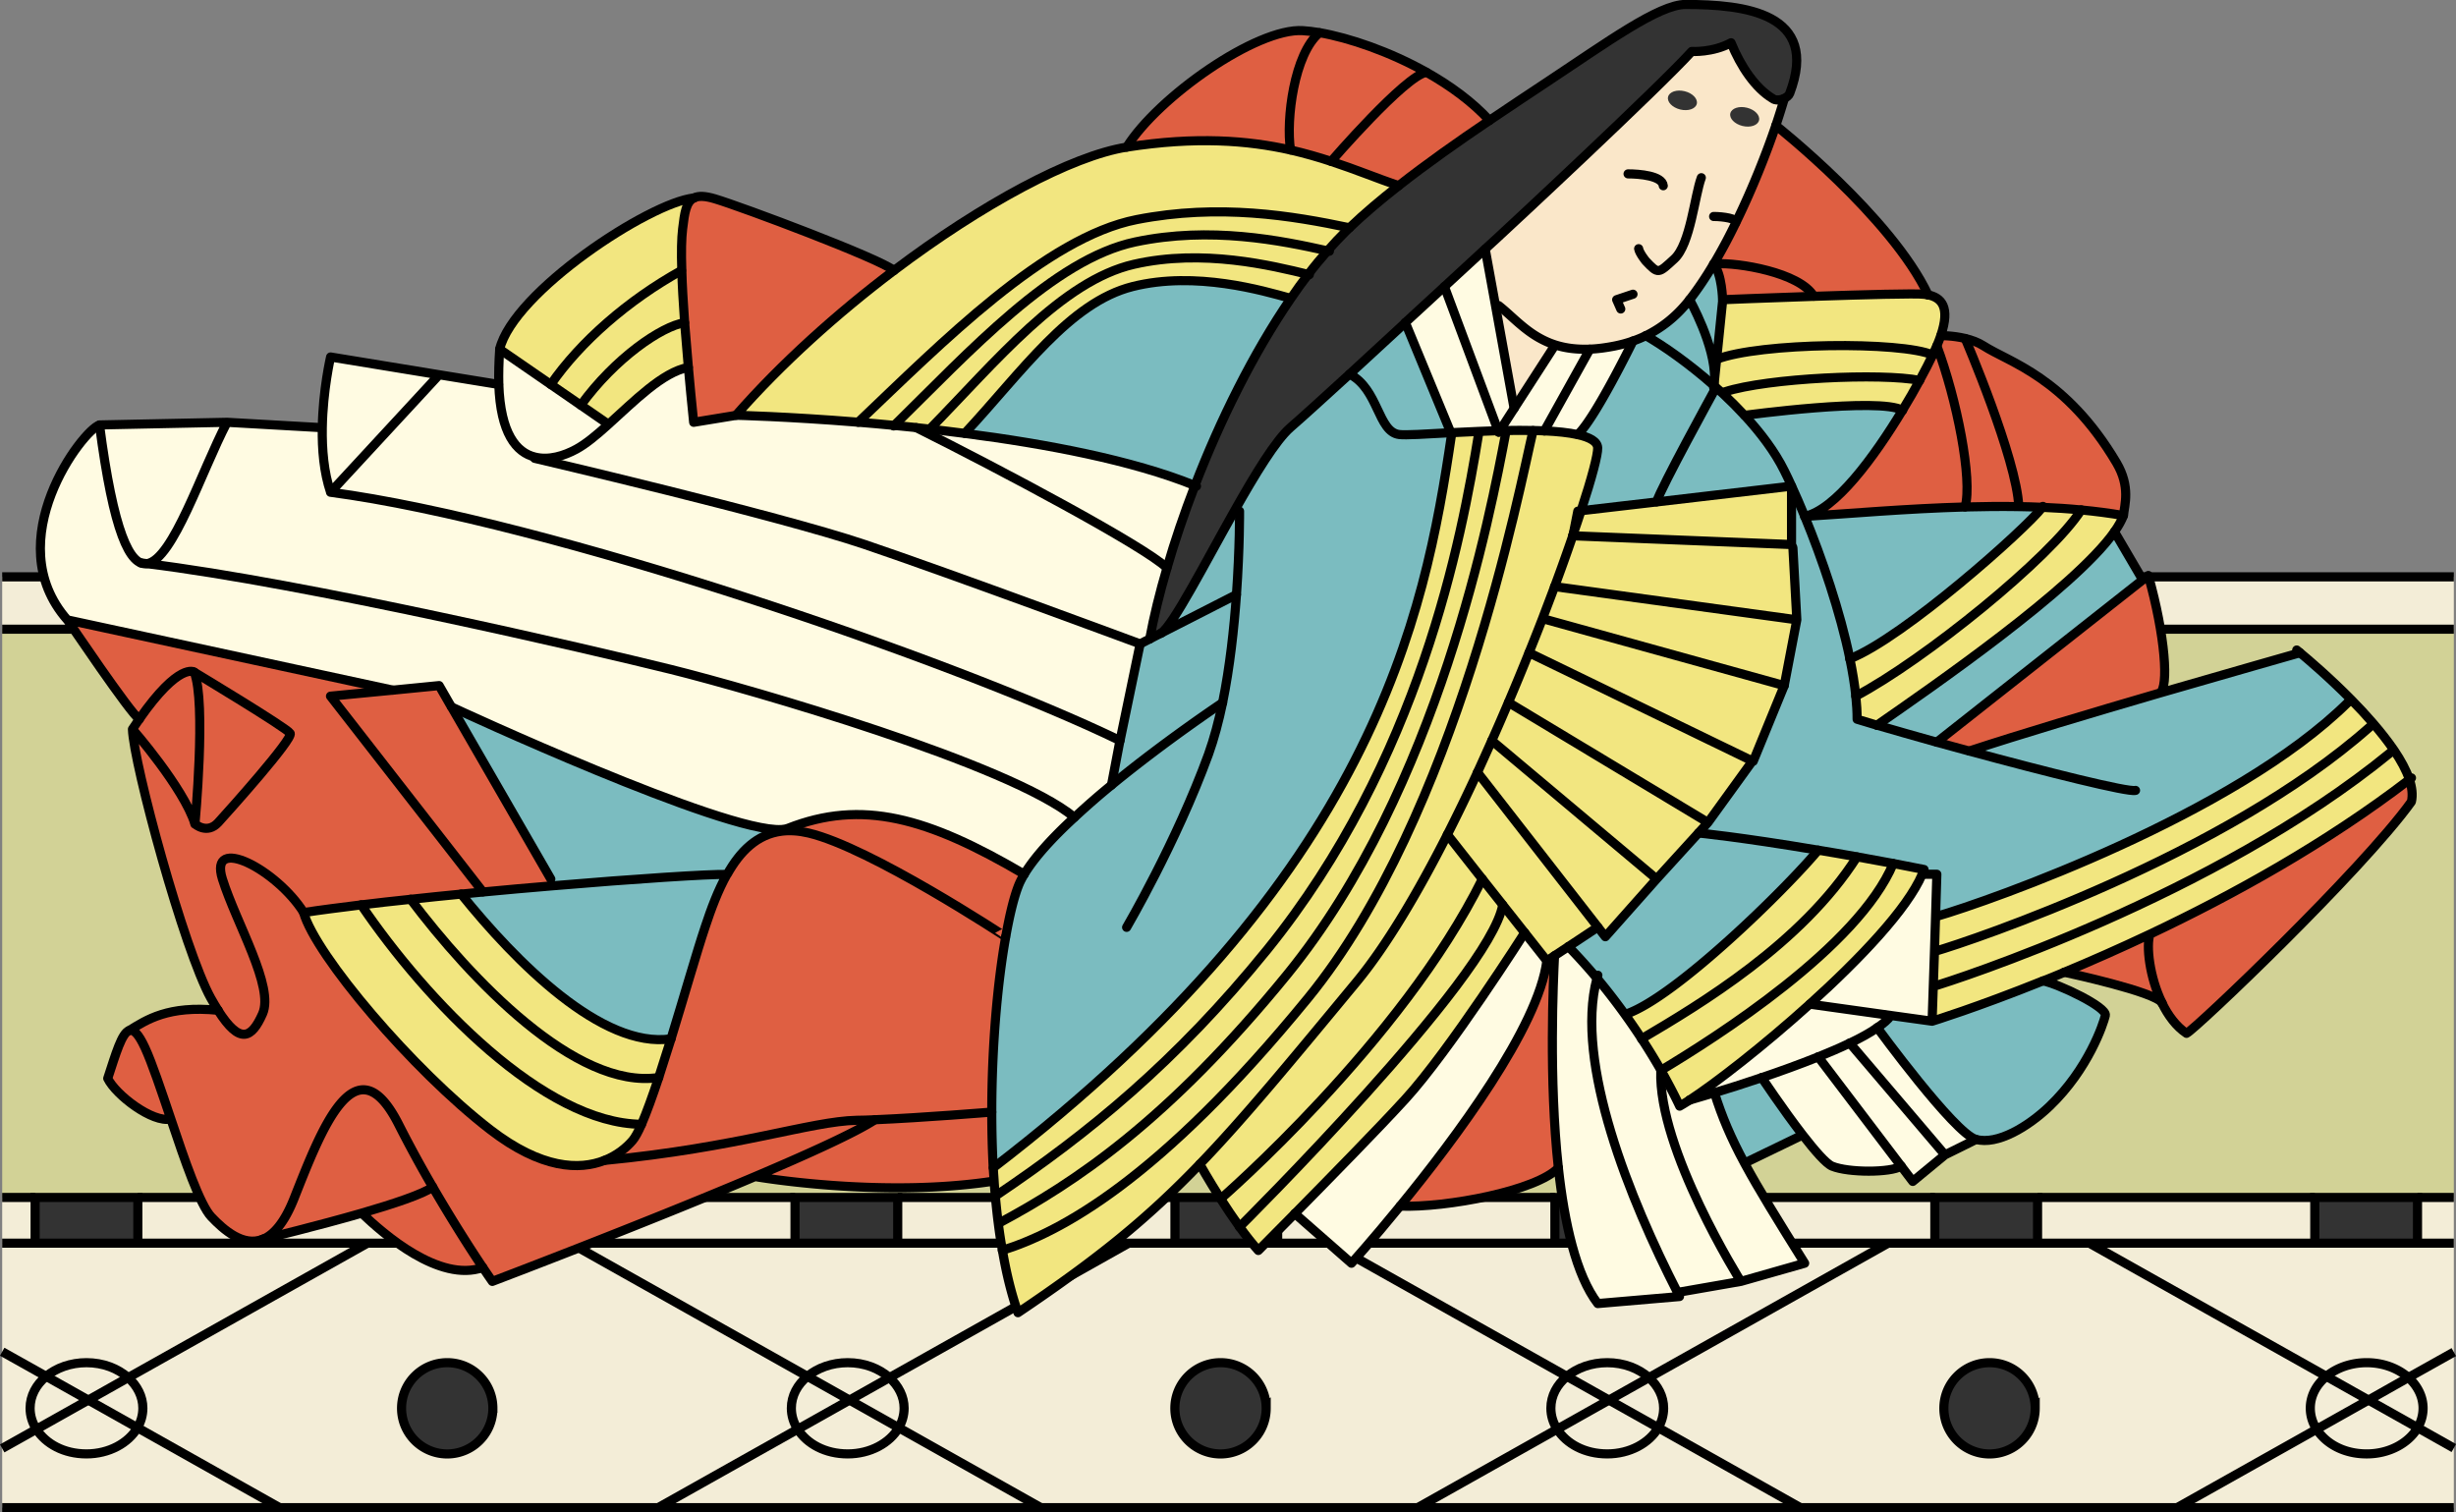 <svg xmlns="http://www.w3.org/2000/svg" viewBox="0 0 269.23 165.76"><rect x="0" y="0" width="269.23" height="165.76" fill="#808080" stroke="none"/><defs><style>.cls-1{stroke-miterlimit:10}.cls-1,.cls-2{fill:none;stroke:#000}.cls-3{fill:#f2e680}.cls-10,.cls-3,.cls-4,.cls-5,.cls-6,.cls-7,.cls-8{stroke-width:0}.cls-4{fill:#df5f42}.cls-5{fill:#f3edd7}.cls-2{stroke-linecap:round;stroke-linejoin:round}.cls-6{fill:#333}.cls-7{fill:#7bbcc0}.cls-8{fill:#fffbe2}.cls-10{fill:#fae7c9}</style></defs><g id="_畳" data-name="畳"><path d="M.24 131.26h3.61v5.01H.24zm268.75 27.47v6.54h-30.32l15.29-8.59c1.03 1.61 3.1 2.71 5.49 2.71s4.6-1.18 5.59-2.87l3.95 2.22Zm0-10.52v10.51l-3.95-2.22a4.2 4.2 0 0 0 .59-2.14c0-1.3-.61-2.47-1.61-3.36l4.97-2.79Z" class="cls-5"/><path d="M268.99 136.27v11.94l-4.97 2.79c-1.13-1-2.76-1.63-4.57-1.63s-3.29.58-4.42 1.5l-25.98-14.6H269Zm0-73.04v5.74H.24v-5.74h268.75zm-3.98 68.03h3.98v5.01h-3.98zm.61 23.11c0 .76-.21 1.49-.59 2.14l-5.4-3.03 4.38-2.46c.99.89 1.61 2.07 1.61 3.36Z" class="cls-5"/><path d="m259.64 153.47 5.4 3.03c-.99 1.69-3.12 2.87-5.59 2.87s-4.46-1.1-5.49-2.71l5.69-3.2Z" class="cls-5"/><path d="M253.75 131.26h11.26v5.01h-11.26z" class="cls-6"/><path d="m264.01 151-4.38 2.46-4.62-2.59c1.12-.93 2.69-1.5 4.42-1.5 1.82 0 3.44.63 4.57 1.63Zm-4.37 2.47-5.69 3.2c-.44-.68-.69-1.47-.69-2.3 0-1.37.67-2.59 1.76-3.49l4.62 2.59Z" class="cls-5"/><path d="m229.04 136.27 25.98 14.6c-1.09.9-1.76 2.13-1.76 3.49 0 .83.25 1.62.69 2.3l-15.29 8.59h-41.3l-15.58-8.76a4.2 4.2 0 0 0 .59-2.14c0-1.3-.61-2.47-1.61-3.35l26.22-14.74h22.06Zm-5.94 18.1c0-2.76-2.24-5-5-5s-5.01 2.24-5.01 5 2.24 5.01 5.01 5.01 5-2.24 5-5.01Z" class="cls-5"/><path d="M253.75 136.27h-30.39v-5.01h30.39v5.01z" class="cls-5"/><path d="M212.1 131.26h11.26v5.01H212.1zm6 18.11c2.76 0 5 2.24 5 5s-2.24 5.01-5 5.01-5.01-2.24-5.01-5.01 2.24-5 5.01-5Z" class="cls-6"/><path d="m206.98 136.27-26.22 14.74c-1.13-1.01-2.76-1.64-4.57-1.64s-3.29.58-4.42 1.5l-25.98-14.6h61.2Zm-25.27 0v-5.01h30.39v5.01h-30.39zm15.65 28.99h-41.95l15.29-8.59c1.03 1.61 3.1 2.71 5.49 2.71s4.6-1.18 5.59-2.87l15.58 8.76Zm-14.99-10.89c0 .76-.21 1.49-.59 2.14l-5.4-3.03 4.38-2.46c.99.88 1.61 2.06 1.61 3.35Z" class="cls-5"/><path d="m176.38 153.47 5.4 3.03c-.99 1.69-3.12 2.87-5.59 2.87s-4.46-1.1-5.49-2.71l5.69-3.2Z" class="cls-5"/><path d="M170.45 131.26h11.26v5.01h-11.26z" class="cls-6"/><path d="M176.18 149.37c1.82 0 3.44.63 4.57 1.64l-4.38 2.46-4.62-2.59c1.12-.93 2.69-1.5 4.42-1.5Z" class="cls-5"/><path d="m176.38 153.47-5.69 3.2c-.44-.68-.69-1.47-.69-2.3 0-1.37.67-2.59 1.76-3.49l4.62 2.59Z" class="cls-5"/><path d="m145.78 136.27 25.98 14.6c-1.09.9-1.76 2.13-1.76 3.49 0 .83.25 1.62.69 2.3l-15.29 8.59h-41.3l-15.58-8.76a4.2 4.2 0 0 0 .59-2.14c0-1.3-.61-2.47-1.61-3.35l26.22-14.74h22.06Zm-6.99 18.1c0-2.76-2.24-5-5-5s-5.01 2.24-5.01 5 2.24 5.01 5.01 5.01 5-2.24 5-5.01Z" class="cls-5"/><path d="M170.45 136.27h-30.39v-5.01h30.39v5.01z" class="cls-5"/><path d="M128.8 131.26h11.26v5.01H128.8zm5 18.11c2.76 0 5 2.24 5 5s-2.24 5.01-5 5.01-5.01-2.24-5.01-5.01 2.24-5 5.01-5Z" class="cls-6"/><path d="m123.73 136.27-26.22 14.74c-1.13-1.01-2.76-1.64-4.57-1.64s-3.29.58-4.42 1.5l-25.98-14.6h61.2Zm5.07 0H98.41v-5.01h30.39v5.01zm-14.7 28.99H72.15l15.29-8.59c1.03 1.61 3.1 2.71 5.49 2.71s4.6-1.18 5.59-2.87l15.58 8.76Zm-14.99-10.89c0 .76-.21 1.49-.59 2.14l-5.4-3.03 4.38-2.46c.99.88 1.61 2.06 1.61 3.35Z" class="cls-5"/><path d="m93.13 153.47 5.4 3.03c-.99 1.69-3.12 2.87-5.59 2.87s-4.46-1.1-5.49-2.71l5.69-3.2Z" class="cls-5"/><path d="M87.15 131.26h11.26v5.01H87.15z" class="cls-6"/><path d="M92.93 149.37c1.82 0 3.44.63 4.57 1.64l-4.38 2.46-4.62-2.59c1.12-.93 2.69-1.5 4.42-1.5Z" class="cls-5"/><path d="m93.13 153.47-5.69 3.2c-.44-.68-.69-1.47-.69-2.3 0-1.37.67-2.59 1.76-3.49l4.62 2.59Z" class="cls-5"/><path d="m62.53 136.27 25.98 14.6c-1.09.9-1.76 2.13-1.76 3.49 0 .83.25 1.62.69 2.3l-15.29 8.59h-41.5l-15.58-8.76a4.2 4.2 0 0 0 .59-2.14c0-1.3-.61-2.47-1.61-3.35l26.22-14.74h22.25Zm-8.49 18.1c0-2.76-2.24-5-5-5s-5.01 2.24-5.01 5 2.24 5.01 5.01 5.01 5-2.24 5-5.01Z" class="cls-5"/><path d="M87.15 136.27H56.76v-5.01h30.39v5.01z" class="cls-5"/><path d="M45.5 131.26h11.26v5.01H45.5zm3.54 18.11c2.76 0 5 2.24 5 5s-2.24 5.01-5 5.01-5.01-2.24-5.01-5.01 2.24-5 5.01-5Z" class="cls-6"/><path d="M45.5 136.27H15.11v-5.01H45.5v5.01zm-14.85 28.99H.24v-6.49l3.74-2.1c1.03 1.61 3.1 2.71 5.49 2.71s4.6-1.18 5.59-2.87l15.58 8.76Zm-14.99-10.89c0 .76-.21 1.49-.59 2.14l-5.4-3.03 4.38-2.46c.99.88 1.61 2.06 1.61 3.35Z" class="cls-5"/><path d="M3.85 131.26h11.26v5.01H3.85z" class="cls-6"/><path d="m9.68 153.47 5.4 3.03c-.99 1.69-3.12 2.87-5.59 2.87s-4.46-1.1-5.49-2.71l5.69-3.2Zm-.2-4.1c1.82 0 3.44.63 4.57 1.64l-4.38 2.46-4.62-2.59c1.12-.93 2.69-1.5 4.42-1.5Z" class="cls-5"/><path d="m9.68 153.47-5.69 3.2c-.44-.68-.69-1.47-.69-2.3 0-1.37.67-2.59 1.76-3.49l4.62 2.59Z" class="cls-5"/><path d="m.24 148.17 4.82 2.71c-1.09.9-1.76 2.13-1.76 3.49 0 .83.25 1.62.69 2.3l-3.74 2.1v-10.6Z" class="cls-5"/><path d="M212.1 131.26H.24V68.97h268.75v62.29H212.1z" style="fill:#d2d296;stroke-width:0"/><path d="M.24 136.27h40.03l-26.22 14.74c-1.13-1.01-2.76-1.64-4.57-1.64s-3.29.58-4.42 1.5l-4.82-2.71v-11.9Z" class="cls-5"/><path d="M268.99 165.26H.24m0-102.03h268.75M.24 68.97h268.75m-3.98 62.29h3.98m-45.63 0h30.39m-72.04 0h30.39m-72.04 0h30.39m-72.04 0h30.39m-72.04 0h30.39m-72.04 0H45.5m-45.26 0h3.61m261.16 5.01h3.98m-45.63 0h30.39m-72.04 0h30.39m-72.04 0h30.39m-72.04 0h30.39m-72.04 0h30.39m-72.04 0H45.5m-45.26 0h3.61m68.3 28.99 15.29-8.59 5.69-3.2 4.37-2.46 26.23-14.74" class="cls-1"/><path d="m114.1 165.26-15.58-8.76-5.39-3.03-4.62-2.6-25.98-14.6m76.27 18.1a5.004 5.004 0 1 1-10.01 0c0-2.77 2.24-5 5.01-5s5 2.24 5 5Zm84.3 0a5.004 5.004 0 1 1-10.01 0c0-2.77 2.24-5 5.01-5s5 2.24 5 5Z" class="cls-1"/><path d="M97.5 151.01c.99.88 1.61 2.06 1.61 3.35 0 .76-.21 1.49-.59 2.14-.99 1.69-3.12 2.87-5.59 2.87s-4.46-1.1-5.49-2.71c-.44-.68-.69-1.47-.69-2.3 0-1.37.67-2.59 1.76-3.49 1.12-.93 2.69-1.5 4.42-1.5 1.82 0 3.44.63 4.57 1.64ZM.24 158.77l3.75-2.1 5.69-3.2 4.37-2.46 26.23-14.74" class="cls-1"/><path d="m30.65 165.26-15.58-8.76-5.39-3.03-4.62-2.6-4.82-2.7" class="cls-1"/><path d="M14.05 151.01c.99.88 1.61 2.06 1.61 3.35 0 .76-.21 1.49-.59 2.14-.99 1.69-3.12 2.87-5.59 2.87s-4.46-1.1-5.49-2.71c-.44-.68-.69-1.47-.69-2.3 0-1.37.67-2.59 1.76-3.49 1.12-.93 2.69-1.5 4.42-1.5 1.82 0 3.44.63 4.57 1.64Zm141.36 14.25 15.28-8.59 5.69-3.2 4.38-2.46 26.22-14.74" class="cls-1"/><path d="m197.36 165.26-15.58-8.76-5.4-3.03-4.62-2.6-25.98-14.6" class="cls-1"/><path d="M180.76 151.01c.99.88 1.61 2.06 1.61 3.35 0 .76-.21 1.49-.59 2.14-.99 1.69-3.12 2.87-5.59 2.87s-4.46-1.1-5.49-2.71c-.44-.68-.69-1.47-.69-2.3 0-1.37.67-2.59 1.76-3.49 1.12-.93 2.69-1.5 4.42-1.5 1.82 0 3.44.63 4.57 1.64Zm57.9 14.25 15.29-8.59 5.69-3.2 4.37-2.47 4.98-2.79" class="cls-1"/><path d="m268.99 158.73-3.96-2.23-5.39-3.03-4.62-2.6-25.98-14.6" class="cls-1"/><path d="M264.01 151c.99.89 1.61 2.07 1.61 3.36 0 .76-.21 1.49-.59 2.14-.99 1.69-3.12 2.87-5.59 2.87s-4.46-1.1-5.49-2.71c-.44-.68-.69-1.47-.69-2.3 0-1.37.67-2.59 1.76-3.49 1.12-.93 2.69-1.5 4.42-1.5 1.82 0 3.44.63 4.57 1.63Zm-209.98 3.37a5.004 5.004 0 1 1-10.01 0c0-2.77 2.24-5 5.01-5s5 2.24 5 5ZM3.85 131.26h11.26v5.01H3.85zm41.65 0h11.26v5.01H45.5zm41.65 0h11.26v5.01H87.15zm41.65 0h11.26v5.01H128.8zm41.65 0h11.26v5.01h-11.26zm41.65 0h11.26v5.01H212.1zm41.65 0h11.26v5.01h-11.26z" class="cls-1"/></g><g id="_レイヤー_2" data-name="レイヤー 2"><path d="M264.12 85.44c.29.88.39 1.71.22 2.44-5.45 7.58-23.69 24.95-24.65 25.39-1.13-.75-2.02-1.96-2.68-3.31v-.02c-1.39-2.84-1.76-6.31-1.33-7.53 9.01-4.26 19.29-9.93 28.45-16.96Z" class="cls-4"/><path d="M262.45 82.24c.75 1.11 1.34 2.19 1.68 3.2-9.16 7.03-19.44 12.7-28.45 16.96-3.35 1.58-6.52 2.97-9.39 4.17-.8.34-1.57.65-2.32.95-7.29 2.93-12.15 4.42-12.15 4.42l.12-3.83h.05c1.96-.57 30.76-9.81 50.07-25.62l.4-.25Z" class="cls-3"/><path d="m262.45 82.24-.4.25c-19.32 15.81-48.11 25.05-50.07 25.62h-.05l.13-3.84h.1c3.93-1.14 31.71-10.47 47.6-24.56l.39-.44c.85.99 1.64 1.99 2.31 2.97Z" class="cls-3"/><path d="m260.14 79.27-.39.44c-15.89 14.09-43.67 23.42-47.6 24.56h-.1l.12-3.84h.15c5.89-1.7 32.66-11.14 45.13-23.5l.35-.18c.79.8 1.58 1.65 2.33 2.52Z" class="cls-3"/><path d="M197.83 56.61c1.9 4.63 3.88 10.43 4.95 15.61.29 1.43.52 2.8.65 4.1.09.88.14 1.72.14 2.52.65.2 1.38.42 2.19.66 1.88.55 4.14 1.19 6.56 1.87 1.16.32 2.35.64 3.55.97 5.53-1.82 13.66-4.25 20.83-6.34.03 0 .05-.02.07-.03 7.88-2.29 14.58-4.18 15.35-4.41.87.72 3.24 2.73 5.68 5.21l-.35.18c-12.47 12.36-39.24 21.8-45.13 23.51h-.15l.15-4.62h-1.6c.08-.17.14-.35.2-.51-1.17-.23-2.29-.45-3.38-.66-1.39-.26-2.72-.5-3.98-.73-1.52-.27-2.94-.52-4.25-.73-8.69-1.46-13.12-1.88-13.12-1.88l1.04-1.14 4.76-6.58.09-.18.11.05 3.41-8.3 1.37-7.21-.42-7.91-.16-.34v-6.41c.47 1.01.95 2.13 1.44 3.32Z" class="cls-7"/><path d="M235.5 63.08c1.87 6.61 2.26 12.32 1.27 12.87-.02 0-.04.02-.07.03-7.17 2.09-15.3 4.52-20.83 6.34-1.2-.33-2.4-.65-3.55-.97l22.57-17.79.61-.48Zm.18 39.33c-.43 1.22-.06 4.69 1.33 7.53-.77-1.23-10.35-3.29-10.72-3.36 2.87-1.19 6.04-2.59 9.39-4.17Z" class="cls-4"/><path d="m231.79 58.28 3.1 5.28-22.57 17.79c-2.42-.67-4.69-1.31-6.56-1.87 5.99-4.17 21.59-14.93 26.03-21.2Z" class="cls-7"/><path d="M223.88 55.6c-.86-.04-1.72-.06-2.59-.08v-.02c-.22-5.21-5.87-18.4-5.87-18.4.69.16 1.41.42 2.01.8 2.78 1.8 8.99 3.41 14.57 12.81 1.57 2.65.88 4.63.77 5.78-1.5-.26-3.05-.46-4.63-.61-1.4-.14-2.83-.22-4.26-.29Z" class="cls-4"/><path d="M232.78 56.49c-.2.54-.54 1.14-.99 1.79-4.44 6.27-20.03 17.03-26.03 21.2-.8-.24-1.54-.46-2.19-.66 0-.8-.05-1.63-.14-2.52 7.5-3.96 21.39-15.19 24.72-20.42 1.58.15 3.13.35 4.63.61Z" class="cls-3"/><path d="M223.96 107.53c1.63.3 7.06 2.87 6.83 3.79-.22.91-1.84 5.85-6.1 9.94-2.35 2.25-5.74 4.3-8.09 3.64-2.36-.67-10.82-12.25-10.82-12.25.67-.45 1.19-.9 1.5-1.33l4.53.63s4.86-1.49 12.15-4.42Z" class="cls-7"/><path d="M223.88 55.6c1.44.06 2.86.15 4.26.29-3.33 5.23-17.22 16.46-24.72 20.42-.13-1.3-.35-2.67-.65-4.1 5.9-2.31 19.35-14.29 21.11-16.61Z" class="cls-3"/><path d="M221.3 55.53c.86.02 1.73.03 2.59.08-1.76 2.32-15.21 14.3-21.11 16.61-1.06-5.18-3.04-10.97-4.95-15.61 4.95-.31 11.16-.86 17.6-1.04 1.95-.05 3.92-.07 5.87-.04Z" class="cls-7"/><path d="M221.3 55.51v.02c-1.95-.03-3.93 0-5.87.04.83-3.03-.9-11.77-3.1-17.66.17-.41.31-.78.43-1.12 0 0 1.28-.02 2.67.31s5.65 13.19 5.87 18.41Z" class="cls-4"/><path d="M216.6 124.9s-.96.51-3.39 1.69l-10.44-12.26c1.18-.56 2.2-1.12 3.01-1.69 0 0 8.46 11.59 10.82 12.25Z" class="cls-8"/><path d="M208.56 44.98c.69-1.15 1.33-2.26 1.88-3.27.58-1.07 1.07-2.03 1.44-2.8.18-.38.33-.72.45-.99 2.2 5.89 3.93 14.63 3.1 17.66-6.43.17-12.65.73-17.6 1.04 3.35-.67 7.63-6.5 10.73-11.63Z" class="cls-4"/><path d="m202.77 114.33 10.44 12.26-3.53 2.91-1.25-1.66-9.11-11.99c1.23-.5 2.4-1 3.46-1.51Z" class="cls-8"/><path d="M211.36 32.32c1.41.3 2.48 1.27 1.39 4.47-.12.35-.26.72-.43 1.12-.12.28-.27.61-.45.99-3.46-1.51-18.98-1.36-23.7.48l.67-6.55s4.84-.2 10-.37c5.41-.18 11.19-.34 12.09-.22.15.02.29.04.43.07Z" class="cls-3"/><path d="m212.32 95.83-.15 4.61-.12 3.84-.13 3.84-.12 3.83-4.53-.63-8.87-1.25c5.46-4.93 10.7-10.42 12.32-14.24h1.6Z" class="cls-8"/><path d="M211.36 32.32c-.14-.03-.29-.05-.43-.07-.9-.11-6.68.04-12.09.22-1.55-2.62-8.39-3.72-10.66-3.55l-.23-.14a58.42 58.42 0 0 0 2.33-4.37c1.86-3.8 3.38-7.69 4.39-10.66 0 0 12.67 10.01 16.69 18.56Z" class="cls-4"/><path d="M210.92 95.32c-.06.16-.12.34-.2.51-1.63 3.82-6.86 9.31-12.32 14.24-5.07 4.57-10.35 8.66-13.17 10.51h-.02c-.42.28-.8.5-1.1.67-.63-1.32-1.31-2.63-2.05-3.92 6.04-3.63 21.64-13.54 25.47-22.68 1.09.21 2.21.42 3.38.66Zm.95-56.41c-.36.77-.86 1.73-1.44 2.8-4.16-.84-16.66-.28-21.36 1.25l-.2.22c-.33-.3-.66-.6-.99-.88.03-.24.05-.49.05-.76l.22-2.14c4.72-1.84 20.24-2 23.7-.48Z" class="cls-3"/><path d="M210.44 41.71c-.54 1.01-1.18 2.12-1.88 3.27-2.53-1.46-17.33.55-17.33.55-.76-.82-1.55-1.61-2.35-2.36l.2-.22c4.7-1.52 17.2-2.08 21.36-1.25Z" class="cls-3"/><path d="m199.31 115.84 9.11 11.99c-1.18.73-5.81.73-7.58 0-.67-.28-1.93-1.73-3.23-3.42-2.17-2.81-4.49-6.3-4.49-6.3 2.01-.68 4.17-1.46 6.19-2.27Z" class="cls-8"/><path d="M199.31 115.84c-2.02.8-4.18 1.58-6.19 2.27-1.97.67-3.79 1.24-5.19 1.66-1.55.48-2.57.77-2.7.8 2.82-1.84 8.1-5.93 13.17-10.51l8.87 1.25c-.3.43-.82.88-1.5 1.33-.8.56-1.83 1.12-3.01 1.69-1.05.51-2.23 1.01-3.46 1.51Z" class="cls-8"/><path d="M208.56 44.98c-3.1 5.13-7.38 10.96-10.73 11.63-.49-1.19-.98-2.31-1.44-3.32-.27-.61-.54-1.17-.8-1.69-1.03-2.08-2.59-4.15-4.36-6.07 0 0 14.79-2.01 17.33-.55Z" class="cls-7"/><path d="M203.56 93.93c1.25.23 2.59.48 3.98.73-3.83 9.14-19.43 19.05-25.47 22.67a63.98 63.98 0 0 0-2.12-3.46c6.4-3.77 17.56-10.44 23.61-19.94Z" class="cls-3"/><path d="M203.56 93.93c-6.05 9.5-17.22 16.18-23.61 19.95-.58-.89-1.18-1.76-1.79-2.61l.2-.14c5.41-1.92 17.34-13.6 20.95-17.93 1.31.22 2.73.47 4.25.73Z" class="cls-3"/><path d="m197.82 138.47-6.99 1.99s-9.1-14.46-8.77-23.12c.73 1.29 1.42 2.59 2.05 3.92.3-.17.67-.4 1.1-.67h.02c.13-.03 1.15-.33 2.7-.8.82 2.64 1.81 4.94 3.3 7.73 1.54 2.85 3.61 6.23 6.59 10.97Z" class="cls-8"/><path d="m197.61 124.41-6.18 2.98-.19.1c-1.5-2.79-2.48-5.09-3.3-7.72 1.4-.43 3.22-1 5.19-1.67 0 0 2.32 3.49 4.49 6.3Z" class="cls-7"/><path d="m196.54 60.03.42 7.91-26.55-3.64c.75-2.01 1.43-3.9 2.01-5.63v.06l23.96.96.16.34Z" class="cls-3"/><path d="m196.97 67.94-1.37 7.21-26.03-7.21-.47-.18c.46-1.18.9-2.34 1.31-3.46l26.55 3.64Zm-.58-14.65v6.41l-23.97-.96v-.06l.02-.02c.33-.94.63-1.83.9-2.67l8.27-.97 14.79-1.73Z" class="cls-3"/><path d="m196.39 53.29-14.79 1.73c.48-1.56 6.25-12.06 6.25-12.06v-.45c.02-.07.03-.14.04-.22.33.29.66.58.99.88.8.75 1.59 1.54 2.35 2.36 1.77 1.92 3.33 3.99 4.36 6.07.26.52.53 1.08.8 1.69Z" class="cls-7"/><path d="M143.42 30.07c.69-.91 1.4-1.76 2.12-2.58.67-.77 1.35-1.49 2.03-2.16.12-.12.24-.24.37-.36 1.58-1.51 3.41-3.06 5.39-4.61 3.06-2.4 6.48-4.81 9.93-7.14 2.19-1.48 4.38-2.93 6.49-4.33C176.17 4.64 181.85.5 184.76.5c6.43 0 14.79.9 11.43 9.75-.09.23-.32.42-.61.55-.44.21-.99.24-1.28 0-1.87-1.12-3.48-3.49-4.54-6.1-2.03 1.1-4.31.95-4.31.95-3.69 4.06-20.03 19.26-21.34 20.46-.42.37-.85.78-1.31 1.2-1.33 1.22-2.85 2.63-4.47 4.12-1.38 1.28-2.83 2.61-4.28 3.94-2.1 1.95-4.21 3.89-6.12 5.65-2.77 2.53-5.13 4.68-6.48 5.85-1.6 1.39-3.86 5.1-6.13 9.13-3.32 5.88-6.67 12.44-8.04 13.42l-1.26.65c.45-2.42 1.09-5.05 1.9-7.8.84-2.91 1.88-5.96 3.06-9.03 2.78-7.2 6.41-14.52 10.49-20.47.63-.93 1.28-1.83 1.94-2.69Z" class="cls-6"/><path d="m195.59 75.15-3.41 8.3-.11-.05-24.46-11.85c.52-1.29 1.02-2.55 1.5-3.79l.47.18 26.03 7.21Z" class="cls-3"/><path d="M190.28 24.42c-.73 1.5-1.51 2.97-2.33 4.37-.03.05-.06.1-.09.14-.84 1.42-1.73 2.74-2.65 3.93-1.49 1.91-3.16 3.15-4.8 3.94-.48.22-.94.42-1.4.58-.68.24-1.34.42-1.97.54-1.01.21-1.93.32-2.76.35-1.52.06-2.78-.13-3.85-.48-2.81-.92-4.38-2.91-6.14-4.29l-.35.06-1.13-6.26c.47-.42.9-.83 1.31-1.2 1.31-1.19 17.65-16.4 21.34-20.46 0 0 2.27.15 4.31-.95 1.06 2.61 2.67 4.99 4.54 6.1.29.25.84.22 1.28 0-.23.81-.54 1.82-.93 2.95-1.01 2.97-2.53 6.87-4.39 10.66Z" class="cls-10"/><path d="M175.07 107.25a60.727 60.727 0 0 0-3.14-3.48l3.23-2.14.82 1.05 5.62-6.33 4.59-5.04s4.43.42 13.12 1.88c-3.61 4.33-15.54 16.01-20.95 17.93l-.2.14c-1-1.41-2.05-2.75-3.1-4.01Z" class="cls-7"/><path d="m167.61 71.55 24.46 11.85-.09.18-4.76 6.58L165.34 77c.79-1.84 1.54-3.67 2.26-5.46Z" class="cls-3"/><path d="m190.84 140.46-6.94 1.21c-5.19-10.14-11.3-25.14-8.83-34.42 1.05 1.26 2.09 2.6 3.1 4.01a70.499 70.499 0 0 1 3.91 6.07c-.33 8.67 8.77 23.13 8.77 23.13Z" class="cls-8"/><path d="M198.84 32.47c-5.16.17-10 .37-10 .37s-.05-2.78-.98-3.93c.03-.04.06-.09.09-.14l.23.14c2.27-.16 9.11.93 10.66 3.55Z" class="cls-4"/><path d="m188.83 32.85-.67 6.55-.22 2.14c.1-3.66-2.74-8.68-2.74-8.68.92-1.18 1.81-2.51 2.65-3.93.93 1.15.98 3.93.98 3.93Z" class="cls-7"/><path d="M185.21 32.85s2.84 5.02 2.74 8.68l-.07.74c-2.76-2.44-5.56-4.39-7.47-5.48 1.64-.8 3.31-2.03 4.8-3.94Z" class="cls-7"/><path d="m187.88 42.27-.03.23v.45s-5.78 10.51-6.25 12.06l-8.27.97c1.19-3.63 1.86-6.15 1.82-6.89-.03-.7-.87-1.16-2.2-1.45 1.91-1.78 6.05-10.26 6.05-10.26.46-.17.93-.36 1.4-.59 1.91 1.09 4.71 3.04 7.47 5.48Z" class="cls-7"/><path d="m187.23 90.16-1.04 1.14-4.59 5.04-18.07-15.17c.62-1.4 1.23-2.79 1.82-4.18l21.88 13.16Z" class="cls-3"/><path d="M183.89 141.67c.07.16.15.3.22.45l-8.96.77c-2.38-3.1-3.66-8.79-4.32-14.88-1.06-9.76-.55-20.53-.42-23.25l1.51-.99a64.3 64.3 0 0 1 3.14 3.48c-2.47 9.28 3.64 24.28 8.83 34.42Z" class="cls-8"/><path d="m181.6 96.35-5.62 6.33-.82-1.05-13.2-16.96c.54-1.16 1.05-2.32 1.57-3.48l18.07 15.17Z" class="cls-3"/><path d="M179.01 37.37s-4.14 8.49-6.05 10.26c-.99-.21-2.25-.34-3.66-.4l4.98-8.96c.83-.04 1.75-.16 2.76-.36.63-.13 1.29-.3 1.97-.54Z" class="cls-8"/><path d="M169.3 47.23c1.41.06 2.66.19 3.66.41 1.33.29 2.17.75 2.2 1.45.03.74-.63 3.26-1.82 6.89l-.38.04-.52 2.63v.02c-.6 1.73-1.27 3.61-2.02 5.63-.42 1.12-.86 2.27-1.31 3.46-.48 1.24-.98 2.5-1.5 3.79-.72 1.78-1.47 3.61-2.26 5.46-.59 1.38-1.19 2.78-1.82 4.18-.52 1.16-1.04 2.32-1.57 3.48-1.07 2.32-2.18 4.61-3.3 6.82-3.27 6.43-6.71 12.23-9.99 16.19-7.37 8.9-12.36 14.96-17.15 19.93-5.73 5.96-11.15 10.38-19.93 16.28-.72-2.05-1.28-4.35-1.7-6.82 6.24-1.96 17.09-7.57 33.51-27.65 16.41-20.09 23.21-56.03 24.68-62.21.42 0 .83.02 1.24.03Z" class="cls-3"/><path d="m161.96 84.66 13.2 16.96-3.23 2.14-1.51.99-.85.56-2.43-3.08-2.4-3.05-2.24-2.84-3.84-4.87c1.12-2.21 2.23-4.5 3.3-6.82Z" class="cls-3"/><path d="m174.28 38.27-4.98 8.97c-.41-.02-.81-.03-1.24-.04h-2.98c-.22 0-.46 0-.68.02l1.58-2.45 4.44-6.86.02-.12c1.07.35 2.33.54 3.85.48Z" class="cls-8"/><path d="m170.43 37.79-.02.12-4.44 6.86-2.03-11.21.35-.06c1.76 1.38 3.33 3.37 6.14 4.29Z" class="cls-10"/><path d="m169.57 105.32.85-.56c-.13 2.72-.64 13.49.42 23.25-2.4 2.53-12.3 4.39-17.36 4.2 6.04-7.38 15.17-19.59 16.09-26.89Z" class="cls-4"/><path d="m167.14 102.24 2.43 3.08c-.93 7.3-10.05 19.51-16.09 26.89-3.06 3.75-5.33 6.26-5.33 6.26l-6.22-5.45c3.72-3.77 9.13-9.29 12.11-12.55 4.85-5.3 13.09-18.24 13.09-18.24Z" class="cls-8"/><path d="M168.06 47.19c-1.47 6.19-8.27 42.13-24.68 62.22-16.41 20.08-27.26 25.69-33.51 27.65-.18-.97-.33-1.97-.46-3l.12-.02c8.15-4.37 18.39-11.07 31.6-27.29 16.58-20.4 22.26-50.52 23.93-59.41v-.15c1.02-.02 2.02-.02 2.98 0Zm-3.33 52 2.4 3.05s-8.24 12.94-13.09 18.24c-2.98 3.26-8.4 8.78-12.11 12.55-2.33 2.36-4 4.04-4 4.04-.67-.74-1.37-1.63-2.05-2.58 0 0 27.42-27.24 28.85-35.29Z" class="cls-3"/><path d="m163.95 33.56 2.03 11.21-1.58 2.45h-.16l-5.89-15.8c1.62-1.49 3.14-2.9 4.47-4.12l1.13 6.26Z" class="cls-8"/><path d="M165.08 47.2v.15c-1.68 8.89-7.36 39.01-23.93 59.41-13.21 16.22-23.45 22.92-31.6 27.29l-.12.02c-.13-.99-.23-2-.33-3.03h.12c10.06-6.79 19.68-14.59 29.69-26.93 16.74-20.71 21.3-45.01 23.19-56.62v-.19c.7-.03 1.42-.06 2.14-.08l.06.16.1-.16c.22 0 .46-.02.68-.02Zm-.35 51.98c-1.44 8.07-28.85 35.3-28.85 35.3-.73-1.02-1.45-2.09-2.08-3.08 0 0 19.84-17.18 28.69-35.06l2.24 2.84Z" class="cls-3"/><path d="m158.34 31.42 5.89 15.8c-.72.02-1.44.04-2.14.08-1.05.04-2.08.1-3.04.14l-4.98-12.06c1.45-1.34 2.9-2.67 4.28-3.95Z" class="cls-8"/><path d="m158.66 91.48 3.84 4.87c-8.85 17.88-28.69 35.06-28.69 35.06-1.34-2.1-2.29-3.8-2.29-3.8 4.79-4.97 9.79-11.03 17.15-19.93 3.28-3.96 6.72-9.76 9.99-16.19Zm3.43-44.19v.19c-1.88 11.6-6.44 35.91-23.18 56.62-10.01 12.35-19.63 20.15-29.69 26.93h-.12c-.04-.51-.09-1.03-.12-1.55-.03-.49-.07-.98-.1-1.47 41.67-31.98 47.3-60.29 50.24-80.38l-.08-.2c.96-.04 1.99-.1 3.04-.14Z" class="cls-3"/><path d="M163.26 13.22c-3.45 2.33-6.87 4.75-9.93 7.14-2.34-.8-4.73-1.79-7.41-2.67 0 0 8.14-9.43 10.44-9.76 2.61 1.47 5.05 3.25 6.91 5.29Z" class="cls-4"/><path d="M134.02 77.03c.8-3.92 1.26-8.18 1.52-11.84.37-5.2.34-9.17.34-9.17l-.54-.04c2.27-4.03 4.53-7.74 6.13-9.13 1.35-1.17 3.71-3.31 6.48-5.85 3.19 1.63 3.09 6.33 5.44 6.62.7.09 2.91-.05 5.66-.2l.08.2c-2.95 20.09-8.58 48.39-50.24 80.38-.11-2.02-.16-4.07-.16-6.11 0-7.2.63-14.21 1.53-19.22.41-2.3.86-4.18 1.34-5.45.16-.44.4-.92.69-1.4 1.13-1.88 3.14-4.06 5.5-6.23a83 83 0 0 1 4.06-3.54c5.95-4.89 12.18-9.03 12.18-9.03Z" class="cls-7"/><path d="m154.06 35.37 4.98 12.06c-2.76.15-4.96.29-5.66.2-2.35-.29-2.25-4.99-5.44-6.62 1.91-1.76 4.02-3.69 6.12-5.64Z" class="cls-7"/><path d="M144.64 3.59c3.27.57 7.7 2.08 11.72 4.34-2.29.33-10.44 9.76-10.44 9.76-1.39-.46-2.86-.88-4.45-1.25-.52-3.33.4-10.57 3.17-12.85Z" class="cls-4"/><path d="M153.33 20.36c-1.98 1.55-3.8 3.1-5.39 4.61-6.25-1.31-14.29-2.67-23.34-.9-10 1.97-21.34 13.48-30.53 22.22-7.79-.63-13.39-.76-13.39-.76 5-5.71 11.13-11.21 17.32-15.87 9.66-7.29 19.49-12.57 25.51-13.52 7.59-1.19 13.28-.74 17.96.31 1.59.36 3.06.79 4.45 1.25 2.68.88 5.07 1.87 7.41 2.67Z" class="cls-3"/><path d="M147.94 24.97c-.13.12-.25.24-.37.36-.68.67-1.37 1.39-2.03 2.16-5.1-1.13-12.85-2.71-21.08-.98-8.96 1.89-18.23 12.06-26.43 20.12-1.37-.13-2.69-.24-3.95-.35 9.19-8.74 20.53-20.25 30.53-22.22 9.04-1.77 17.09-.42 23.34.9Z" class="cls-3"/><path d="M144.64 3.59c-2.78 2.28-3.69 9.53-3.17 12.86-4.68-1.05-10.37-1.5-17.96-.31 3.42-5.48 14.24-13.1 19.32-12.77.55.03 1.16.11 1.82.22Z" class="cls-4"/><path d="M145.54 27.49c-.72.81-1.43 1.67-2.12 2.58-3.97-.96-11.55-2.84-19.11-1.11-7.93 1.81-15.17 10.69-22.39 18.07-.49-.05-.99-.1-1.47-.16-.82-.09-1.63-.16-2.42-.24 8.21-8.06 17.47-18.23 26.43-20.12 8.23-1.74 15.98-.16 21.08.98Z" class="cls-3"/><path d="M143.42 30.07c-.66.86-1.31 1.76-1.94 2.69l-.15-.1c-2.8-.77-10.25-2.99-17.17-1.25s-12.14 9.37-18.4 16.09c-1.3-.16-2.58-.32-3.84-.47 7.22-7.38 14.46-16.26 22.39-18.07 7.56-1.73 15.14.15 19.11 1.11Z" class="cls-3"/><path d="m141.34 32.66.15.1c-4.08 5.95-7.7 13.26-10.49 20.47-6.88-2.79-16.36-4.58-25.23-5.72 6.26-6.72 11.48-14.35 18.4-16.09s14.37.48 17.17 1.25Zm-5.46 23.37s.03 3.97-.34 9.17l-8.25 4.21c1.37-.98 4.72-7.54 8.04-13.42l.54.04Z" class="cls-7"/><path d="m127.29 69.4 8.25-4.21c-.26 3.66-.72 7.92-1.52 11.84 0 0-6.23 4.14-12.18 9.03l.93-4.88 2.2-10.59 1.05-.54 1.26-.65Z" class="cls-7"/><path d="M101.93 47.04c1.26.15 2.54.3 3.84.47 8.87 1.14 18.35 2.93 25.23 5.72-1.18 3.07-2.22 6.11-3.06 9.03-2.52-2.41-18.21-10.76-27.47-15.37.48.05.98.1 1.47.16Z" class="cls-8"/><path d="M98.03 46.64c.8.08 1.6.16 2.42.24 9.26 4.62 24.95 12.96 27.47 15.37-.81 2.75-1.45 5.38-1.9 7.8l-1.05.54s-20.6-7.65-30.17-10.89c-9.57-3.23-36.2-9.45-36.2-9.45l.03-.13c1.51.37 3.19-.14 4.53-.86 1.07-.58 2.25-1.57 3.48-2.68 2.84-2.55 5.98-5.78 8.81-6.29.16 1.83.35 3.84.58 6.02l4.64-.76s5.6.13 13.39.76c1.26.1 2.59.22 3.95.35Z" class="cls-8"/><path d="m124.98 70.59-2.2 10.59c-18.25-8.83-62.7-24.07-86.54-27.22l11.91-12.88 6.51 1.06h.02c.18 5.37 1.92 7.48 3.96 7.97l-.03.13s26.63 6.22 36.2 9.45c9.56 3.24 30.17 10.89 30.17 10.89Z" class="cls-8"/><path d="m122.77 81.18-.93 4.88c-1.4 1.15-2.78 2.33-4.06 3.54-6.98-5.8-35.33-14-44.22-16.21-8.77-2.18-40.28-9.5-57.41-11.59 2.84-.48 5.93-10.1 8.75-15.49l10.42.59c-.04 2.36.16 4.9.91 7.08 23.85 3.15 68.29 18.39 86.54 27.22Z" class="cls-8"/><path d="M117.77 89.59c-2.36 2.18-4.37 4.35-5.5 6.23-10.63-6.25-17.81-8.23-25.92-5.03-.18.07-.42.11-.68.13-6.32.4-35.72-13.21-36.17-13.43l-1.35-2.34-5.08.49-35.68-7.7c-7.65-8.69 1.76-20.9 3.53-21.36 1.53 11.78 3.33 15.52 5.23 15.2 17.14 2.09 48.64 9.42 57.41 11.59 8.89 2.21 37.24 10.41 44.22 16.21Z" class="cls-8"/><path d="M112.28 95.83c-.29.48-.53.96-.69 1.4-.48 1.27-.93 3.15-1.34 5.45s-14.84-9.79-21.61-11.37c-1.08-.25-2.06-.31-2.94-.2l-.02-.18c.27-.02.5-.06.68-.13 8.11-3.2 15.3-1.22 25.92 5.03Z" class="cls-4"/><path d="M110.24 102.68c-.9 5.01-1.54 12.02-1.53 19.22 0 0-7.53.61-12.81.84-.71.03-1.38.05-1.99.06-5.08.11-12.91 2.98-27.66 4.4a7.858 7.858 0 0 0 3.09-2.18c.28-.33.61-.94.98-1.77.56-1.29 1.21-3.09 1.89-5.14.43-1.33.89-2.78 1.35-4.24 1.42-4.63 2.82-9.52 3.73-12.23.67-2 1.43-4.06 2.41-5.81 1.39-2.48 3.25-4.38 5.97-4.72.88-.11 1.86-.05 2.94.2 6.77 1.58 21.61 11.37 21.61 11.37Z" class="cls-4"/><path d="m108.97 129.48-.26.02c-12.36 1.85-25.95-.53-25.95-.53 5.97-2.53 11.08-4.87 13.14-6.23 5.27-.22 12.81-.84 12.81-.84 0 2.04.05 4.09.16 6.11.03.49.06.98.1 1.47Z" class="cls-4"/><path d="M93.92 122.8c.61 0 1.28-.03 1.99-.06-2.07 1.37-7.18 3.7-13.14 6.23-12.51 5.31-28.8 11.49-28.8 11.49s-.38-.54-1.04-1.52c-1.18-1.76-3.23-4.93-5.49-8.82a137.53 137.53 0 0 1-3.74-6.87c-4.75-9.37-8.5.66-11.48 8.16-1.05 2.63-2.21 3.93-3.37 4.42-.04 0-.06.02-.06.02-2.14.85-4.27-1.03-5.62-2.45-1.25-1.31-2.91-6.16-4.44-10.73-1.06-3.14-2.07-6.16-2.84-7.82-.7-1.51-1.24-2.04-1.72-1.88 1.9-1.17 4.26-2.76 9.74-2.22 2.4 3.8 3.68 3.06 4.88.38 1.31-2.95-2.85-9.85-4.4-14.78-1.55-4.94 5.96-1.03 8.91 3.67 1.32 4.7 11.91 17.22 20.46 23.8 5.63 4.34 9.79 4.44 12.51 3.37 14.75-1.42 22.58-4.29 27.66-4.4ZM76.07 21.7c.49-.24 1.2-.22 2.28.1 2.98.89 18.1 6.55 19.64 7.86-6.19 4.67-12.32 10.17-17.32 15.87l-4.64.76c-.22-2.18-.42-4.18-.58-6.02-.16-1.8-.29-3.43-.41-4.91-.16-2.25-.27-4.14-.31-5.71-.07-2.06-.03-3.55.09-4.55.21-1.76.37-2.98 1.25-3.41Z" class="cls-4"/><path d="m85.67 90.92.02.18c-2.72.34-4.58 2.24-5.97 4.72-2.01-.03-9.96.48-19.26 1.26l-.06-.74-10.88-18.85c.45.22 29.85 13.83 36.17 13.43Z" class="cls-7"/><path d="M60.44 97.09c9.3-.79 17.25-1.3 19.26-1.26-.99 1.76-1.75 3.81-2.41 5.81-.91 2.71-2.31 7.61-3.73 12.23C66 114.99 56.51 105.41 50.55 98c.8-.08 1.58-.16 2.38-.23 2.54-.24 5.08-.47 7.51-.67Z" class="cls-7"/><path d="M75.05 35.36c.11 1.48.24 3.11.41 4.91-2.83.51-5.97 3.74-8.81 6.29l-.25-.28-2.72-1.88c3.76-5.17 8.85-8.65 11.38-9.04Zm1.02-13.66c-.87.42-1.04 1.64-1.25 3.41-.12.99-.16 2.49-.09 4.55h-.03c-5.83 3.22-11.1 7.82-14.33 12.49l-5.6-3.86c1.51-6.28 16.43-16.07 21.3-16.58Z" class="cls-3"/><path d="M74.74 29.66c.04 1.57.15 3.46.31 5.71-2.53.4-7.62 3.87-11.38 9.04l-3.29-2.27c3.23-4.67 8.5-9.27 14.33-12.49h.03Zm-1.17 84.21c-.46 1.46-.92 2.91-1.35 4.24-9.12 1.38-20.67-10.88-27.2-19.54 1.82-.2 3.67-.39 5.54-.57 5.96 7.41 15.45 17 23.01 15.87Z" class="cls-3"/><path d="M72.21 118.11c-.68 2.05-1.33 3.85-1.89 5.14-10.7-.1-23.54-13.47-30.73-24.06 1.74-.21 3.55-.42 5.41-.61 6.53 8.66 18.08 20.92 27.2 19.54Z" class="cls-3"/><path d="M70.32 123.25c-.36.83-.7 1.44-.98 1.77-.65.76-1.68 1.63-3.09 2.18-2.72 1.07-6.88.97-12.51-3.37-8.54-6.58-19.13-19.11-20.46-23.8 1.91-.29 4.04-.56 6.3-.84 7.19 10.59 20.03 23.97 30.73 24.06Z" class="cls-3"/><path d="m66.4 46.29.25.28c-1.24 1.12-2.41 2.1-3.48 2.68-1.34.73-3.02 1.24-4.53.86-2.04-.49-3.78-2.6-3.96-7.97-.03-1.13 0-2.42.1-3.86l5.6 3.86 3.29 2.27 2.72 1.88Z" class="cls-8"/><path d="m60.38 96.35.06.74c-2.44.21-4.97.43-7.51.67l-16.7-21.45 6.84-.67 5.08-.49 1.35 2.34 10.88 18.85Z" class="cls-4"/><path d="m36.23 76.31 16.7 21.45c-.8.08-1.58.16-2.38.23-1.87.18-3.73.37-5.54.57-1.86.2-3.67.41-5.41.61-2.27.28-4.39.55-6.3.84-2.95-4.7-10.45-8.61-8.91-3.67 1.55 4.93 5.71 11.83 4.4 14.78-1.19 2.68-2.47 3.42-4.88-.38-.25-.39-.51-.84-.79-1.33-2.92-5.27-8.48-25.69-8.59-29.48 0 0 5.59 6.4 6.85 10.38 0 0 1.32 1.18 2.54-.15 1.21-1.32 8.27-9.2 7.9-9.79-.36-.59-10.52-6.7-10.52-6.7s-1.62-1.15-6.02 5.15c-.94-.58-7.89-10.89-7.89-10.89l35.68 7.7-6.84.67Zm16.7 62.63c-4.78 1.69-10.89-3.67-13.28-5.96 3.48-1.01 6.72-2.09 7.79-2.86 2.26 3.89 4.31 7.06 5.49 8.82Z" class="cls-4"/><path d="M48.14 41.08 36.23 53.96c-.74-2.18-.95-4.72-.91-7.08.07-4.16.91-7.75.91-7.75l11.91 1.95Z" class="cls-8"/><path d="M43.7 123.25c1.23 2.43 2.51 4.76 3.74 6.87-1.07.77-4.31 1.85-7.79 2.86-4.85 1.41-10.18 2.7-10.8 2.84 1.16-.48 2.33-1.79 3.37-4.42 2.98-7.51 6.74-17.54 11.48-8.16ZM31.81 80.38c.37.59-6.69 8.46-7.9 9.79-1.22 1.32-2.54.15-2.54.15s1.25-13.32-.08-16.64c0 0 10.16 6.11 10.52 6.7Z" class="cls-4"/><path d="M16.14 61.79c-1.9.32-3.7-3.42-5.23-15.2l13.98-.29c-2.82 5.4-5.91 15.01-8.75 15.49Z" class="cls-8"/><path d="M21.29 73.68c1.33 3.31.08 16.64.08 16.64-1.25-3.98-6.85-10.38-6.85-10.38.26-.39.51-.76.75-1.11 4.4-6.3 6.02-5.15 6.02-5.15Zm-2.57 48.99c-1.99.45-6.03-2.63-6.91-4.45.9-2.74 1.54-4.98 2.36-5.25.48-.16 1.02.37 1.72 1.88.77 1.66 1.77 4.68 2.84 7.82Z" class="cls-4"/><path d="M154.06 35.37c-2.1 1.95-4.21 3.88-6.12 5.64-2.77 2.53-5.13 4.68-6.48 5.85-1.6 1.39-3.86 5.1-6.13 9.13-3.32 5.88-6.67 12.44-8.04 13.42" class="cls-2"/><path d="M126.03 70.05c.45-2.42 1.09-5.05 1.9-7.8.84-2.91 1.88-5.96 3.06-9.03 2.78-7.2 6.41-14.52 10.49-20.47.63-.93 1.28-1.83 1.94-2.69.69-.91 1.4-1.76 2.12-2.58.67-.77 1.35-1.49 2.03-2.16.12-.12.24-.24.37-.36 1.58-1.51 3.41-3.06 5.39-4.61 3.06-2.4 6.48-4.81 9.93-7.14 2.19-1.48 4.38-2.93 6.49-4.33 6.42-4.25 12.1-8.39 15.01-8.39 6.43 0 14.79.9 11.43 9.75-.09.23-.32.42-.61.55-.44.21-.99.24-1.28 0-1.87-1.12-3.48-3.49-4.54-6.1-2.03 1.1-4.31.95-4.31.95-3.69 4.06-20.03 19.26-21.34 20.46-.42.37-.85.78-1.31 1.2-1.33 1.22-2.85 2.63-4.47 4.12-1.38 1.28-2.83 2.61-4.28 3.94" class="cls-2"/><path d="m162.81 27.3 1.14 6.26 2.03 11.21" class="cls-2"/><path d="m170.41 37.91-4.43 6.86-1.58 2.45-.11.15m0-13.87c1.76 1.38 3.33 3.37 6.14 4.29 1.07.35 2.33.54 3.85.48.83-.03 1.75-.15 2.76-.35.63-.13 1.29-.3 1.97-.54.46-.16.93-.35 1.4-.58 1.64-.8 3.31-2.03 4.8-3.94.92-1.18 1.81-2.51 2.65-3.93.03-.04.06-.09.09-.14a58.42 58.42 0 0 0 2.33-4.37c1.86-3.8 3.38-7.69 4.39-10.66.38-1.13.69-2.14.93-2.95h0" class="cls-2"/><path d="M158.34 31.41v.01l5.89 15.8.06.15m9.99-9.09-4.98 8.95-.01.01m3.67.39c1.91-1.77 6.05-10.25 6.05-10.25m-24.95-2.02v.01l4.98 12.06.08.2m13.31 11.04c-.59 1.73-1.26 3.61-2.01 5.63-.42 1.12-.86 2.27-1.31 3.46-.48 1.24-.98 2.5-1.5 3.79-.72 1.78-1.47 3.61-2.26 5.46-.59 1.38-1.19 2.78-1.82 4.18-.52 1.16-1.04 2.32-1.57 3.48-1.07 2.32-2.18 4.61-3.3 6.82-3.27 6.43-6.71 12.23-9.99 16.19-7.37 8.9-12.36 14.96-17.15 19.93-5.73 5.96-11.15 10.38-19.93 16.28-.72-2.05-1.28-4.35-1.7-6.82-.18-.97-.33-1.97-.46-3-.13-.99-.23-2-.33-3.03-.04-.52-.09-1.04-.12-1.56-.03-.49-.07-.98-.1-1.47-.11-2.02-.16-4.07-.16-6.11 0-7.2.63-14.21 1.53-19.22.41-2.3.86-4.18 1.34-5.45.16-.44.4-.92.69-1.4 1.13-1.88 3.14-4.06 5.5-6.23a83 83 0 0 1 4.06-3.54c5.95-4.89 12.18-9.03 12.18-9.03" class="cls-2"/><path d="M147.94 41.01c3.19 1.63 3.09 6.33 5.44 6.62.7.09 2.91-.05 5.66-.2.96-.04 1.99-.1 3.04-.14.71-.03 1.43-.06 2.14-.08h.16c.22 0 .46-.02.68-.02 1.02-.02 2.02-.02 2.98 0 .42 0 .83.03 1.24.04 1.41.06 2.66.19 3.66.41 1.33.29 2.17.75 2.2 1.45.03.74-.63 3.26-1.82 6.89-.27.84-.57 1.73-.9 2.67m-36.54-2.62s.03 3.97-.34 9.17c-.26 3.66-.72 7.92-1.52 11.84-.42 2.01-.93 3.93-1.54 5.63-3.54 9.71-8.98 18.98-8.98 18.98" class="cls-2"/><path d="M159.12 47.63c-2.95 20.09-8.58 48.39-50.24 80.38" class="cls-2"/><path d="M162.1 47.48c-1.88 11.6-6.45 35.91-23.19 56.62-10.01 12.35-19.63 20.15-29.69 26.93" class="cls-2"/><path d="M165.08 47.35c-1.68 8.89-7.36 39.01-23.93 59.41-13.21 16.22-23.45 22.92-31.6 27.29" class="cls-2"/><path d="M168.06 47.2c-1.47 6.18-8.27 42.12-24.68 62.21-16.41 20.08-27.26 25.69-33.51 27.65h0m68.6-118c1.22 0 3.75.2 3.86 1.3m5.52 3.37c1.05 0 2.65.24 2.42.68m-3.77-4.93c-.73 1.95-1.19 7.28-2.96 8.9s-1.74 1.7-3.13.23c0 0-.7-.86-.78-1.35m-.62 4.99-1.79.6.45 1.02m28.09 45.62c1.88.55 4.14 1.19 6.56 1.87 1.16.32 2.35.64 3.55.97 8.46 2.29 17.43 4.54 18.23 4.31" class="cls-2"/><path d="M180.41 36.79c1.91 1.09 4.71 3.04 7.47 5.48l.02.02c.33.29.66.58.99.88.8.75 1.59 1.54 2.35 2.36 1.77 1.92 3.33 3.99 4.36 6.07.26.52.53 1.08.8 1.69.47 1.01.95 2.13 1.44 3.32 1.9 4.63 3.88 10.43 4.95 15.61.29 1.43.52 2.8.65 4.1.09.88.14 1.72.14 2.52.65.2 1.38.42 2.19.66" class="cls-2"/><path d="m172.44 58.66.52-2.63.38-.05 8.26-.96 14.79-1.73v6.4l-23.97-.96.01-.06.01-.01zm23.95 1.03.15.34.43 7.91-26.56-3.64m26.56 3.64-1.38 7.21-26.02-7.21" class="cls-2"/><path d="m167.61 71.55 24.46 11.85.12.05 3.4-8.3M165.36 77l21.87 13.16 4.76-6.58m-28.46-2.4 18.07 15.17 4.59-5.04 1.04-1.15m-25.27-5.5 13.2 16.96.82 1.06 5.62-6.33" class="cls-2"/><path d="m164.73 99.19 2.41 3.05 2.43 3.08.84-.56 1.52-1 3.23-2.14m-16.5-10.14 3.83 4.87 2.24 2.83" class="cls-2"/><path d="M167.14 102.24s-8.24 12.94-13.09 18.24c-2.98 3.26-8.4 8.78-12.11 12.55-2.33 2.36-4 4.04-4 4.04-.67-.74-1.37-1.63-2.05-2.58-.73-1.02-1.45-2.09-2.08-3.08-1.34-2.1-2.29-3.8-2.29-3.8" class="cls-2"/><path d="M133.81 131.41s19.84-17.18 28.69-35.06m-26.62 38.14s27.42-27.24 28.85-35.29h0m-22.8 33.82 6.22 5.45s2.27-2.51 5.33-6.26c6.04-7.38 15.17-19.59 16.09-26.89m.84-.56c-.13 2.72-.64 13.49.42 23.25.67 6.09 1.95 11.79 4.32 14.88l8.96-.77c-.08-.15-.16-.29-.22-.45-5.19-10.14-11.3-25.14-8.83-34.42.03-.11.06-.23.1-.35" class="cls-2"/><path d="m183.89 141.67 6.94-1.21s-9.1-14.46-8.77-23.12m8.78 23.12 6.99-1.99c-2.97-4.75-5.05-8.12-6.59-10.97-1.5-2.79-2.48-5.09-3.3-7.72m-2.71.79c2.82-1.84 8.1-5.93 13.17-10.51 5.46-4.93 10.7-10.42 12.32-14.24.08-.17.14-.35.2-.51-1.17-.23-2.29-.45-3.38-.66-1.39-.26-2.72-.5-3.98-.73-1.52-.27-2.94-.52-4.25-.73-8.69-1.46-13.12-1.88-13.12-1.88" class="cls-2"/><path d="M171.93 103.76a64.3 64.3 0 0 1 3.14 3.48c1.05 1.26 2.09 2.6 3.1 4.01a70.499 70.499 0 0 1 3.91 6.07h0c.73 1.3 1.42 2.6 2.05 3.93.3-.17.67-.4 1.1-.67m14.08-27.39c-3.61 4.33-15.54 16.01-20.95 17.93" class="cls-2"/><path d="M179.95 113.87c6.4-3.77 17.56-10.44 23.61-19.94m-21.49 23.4c6.04-3.62 21.64-13.53 25.47-22.67m-22.32 25.92h.02c.13-.03 1.15-.33 2.7-.8 1.4-.42 3.22-.99 5.19-1.66 2.01-.68 4.17-1.46 6.19-2.27 1.23-.5 2.4-1 3.46-1.51 1.18-.56 2.2-1.12 3.01-1.69.67-.45 1.19-.9 1.5-1.33m-8.89-1.25 8.87 1.24 4.53.63.13-3.83.13-3.84.12-3.83.14-4.61h-1.6m1.6 4.61c5.89-1.71 32.66-11.15 45.13-23.51m-45.3 27.34c3.93-1.14 31.71-10.47 47.6-24.56m-47.77 28.4c1.96-.57 30.76-9.81 50.07-25.62m-35.76 24.08c2.87-1.19 6.04-2.59 9.39-4.17 9.01-4.26 19.29-9.93 28.45-16.96.08-.06.15-.11.22-.17m-40.39 22.26c.74-.3 1.52-.61 2.32-.95m-14.48 5.36s4.86-1.49 12.15-4.42m13.06 2.42c-1.39-2.84-1.76-6.31-1.33-7.53" class="cls-2"/><path d="M251.77 71.25s.13.1.35.29c.87.72 3.24 2.73 5.68 5.21.79.8 1.58 1.65 2.33 2.52.85.99 1.64 1.99 2.31 2.97.75 1.11 1.34 2.19 1.68 3.2.29.88.39 1.71.22 2.44-5.45 7.58-23.69 24.95-24.65 25.39-1.13-.75-2.02-1.96-2.68-3.31m-31.23 2.68s8.46 11.59 10.82 12.25c2.35.66 5.74-1.39 8.09-3.64 4.26-4.09 5.89-9.04 6.1-9.94.22-.92-5.2-3.48-6.83-3.79h0" class="cls-2"/><path d="m202.77 114.33 10.44 12.26c2.43-1.18 3.39-1.69 3.39-1.69m-17.29-9.06h0l9.11 12 1.26 1.66 3.53-2.91" class="cls-2"/><path d="M193.12 118.11s2.32 3.49 4.49 6.3c1.31 1.69 2.57 3.15 3.23 3.42 1.77.73 6.4.73 7.58 0m-16.99-.43 6.18-2.99m39.17-48.45c7.88-2.29 14.58-4.18 15.35-4.41m-36.25 10.77c5.53-1.82 13.66-4.25 20.83-6.34m-24.39 5.37 22.57-17.79.61-.48c1.87 6.61 2.26 12.32 1.27 12.87-.02 0-.04.02-.07.03m-4.91-17.7 3.1 5.29m-10.94-8.06s-.04.06-.07.1c-1.76 2.32-15.21 14.3-21.11 16.61m25.38-16.33c-3.33 5.23-17.22 16.46-24.72 20.42m-49.95 55.9c5.06.19 14.96-1.67 17.36-4.2" class="cls-2"/><path d="M197.82 56.61h0c4.95-.31 11.16-.86 17.6-1.04 1.95-.05 3.92-.07 5.87-.04.86.02 1.73.03 2.59.08 1.44.06 2.86.15 4.26.29 1.58.15 3.13.35 4.63.61m-21.41-24.19c1.41.3 2.48 1.27 1.39 4.47-.12.35-.26.72-.43 1.12-.12.28-.27.61-.45.99-.36.77-.86 1.73-1.44 2.8-.54 1.01-1.18 2.12-1.88 3.27-3.1 5.13-7.38 10.96-10.73 11.63" class="cls-2"/><path d="M185.21 32.85s2.84 5.02 2.74 8.68c0 .27-.02.52-.05.76-.02.08-.03.15-.04.22l.03-.23.07-.74.22-2.14.67-6.55s4.84-.2 10-.37c5.41-.18 11.19-.34 12.09-.22.15.02.29.04.43.07m-20.13 13.2s14.79-2.01 17.33-.55c0 0 0 0 0 0m-19.49-2.03c4.7-1.52 17.2-2.08 21.36-1.25" class="cls-2"/><path d="M188.17 39.39c4.72-1.84 20.24-2 23.7-.48m.89-2.12s1.28-.02 2.67.31c.69.17 1.41.42 2.01.81 2.78 1.8 8.99 3.41 14.57 12.81 1.57 2.65.88 4.63.77 5.78-.2.54-.54 1.14-.99 1.79-4.44 6.27-20.03 17.03-26.03 21.2h0" class="cls-2"/><path d="M215.43 37.11s5.65 13.19 5.87 18.4m-8.98-17.6c2.2 5.89 3.93 14.63 3.1 17.66m-20.75-41.81s12.67 10.01 16.69 18.56h0m-110.9 14.56c.48.05.98.1 1.47.16 1.26.15 2.54.3 3.84.47 8.87 1.14 18.35 2.93 25.23 5.72.05.02.1.04.16.06m22.17-32.93c-2.34-.8-4.73-1.79-7.41-2.67-1.39-.46-2.86-.88-4.45-1.25-4.68-1.05-10.37-1.5-17.96-.31-6.02.95-15.85 6.23-25.51 13.52-6.19 4.67-12.32 10.17-17.32 15.87 0 0 5.6.13 13.39.76 1.26.1 2.59.22 3.95.35.8.08 1.6.16 2.42.24" class="cls-2"/><path d="M105.76 47.5c6.26-6.72 11.48-14.35 18.4-16.09s14.37.48 17.17 1.25" class="cls-2"/><path d="M101.87 47.1s.04-.04.05-.06c7.22-7.38 14.46-16.26 22.39-18.07 7.56-1.73 15.14.15 19.11 1.11.04 0 .08.02.11.03" class="cls-2"/><path d="m97.97 46.69.05-.05c8.21-8.06 17.47-18.23 26.43-20.12 8.23-1.74 15.98-.16 21.08.98.07.02.13.03.2.04" class="cls-2"/><path d="M94.07 46.29c9.19-8.74 20.53-20.25 30.53-22.22 9.04-1.77 17.09-.42 23.34.9m-47.49 21.91h0c9.26 4.62 24.95 12.96 27.47 15.37M80.68 45.53l-4.64.76c-.22-2.18-.42-4.18-.58-6.02-.16-1.8-.29-3.43-.41-4.91-.16-2.25-.27-4.14-.31-5.71-.07-2.06-.03-3.55.09-4.55.21-1.76.37-2.98 1.25-3.41.49-.24 1.2-.22 2.28.1 2.98.89 18.1 6.55 19.64 7.86m25.51-13.52c3.42-5.48 14.24-13.1 19.32-12.77.55.03 1.16.11 1.82.22 3.27.57 7.7 2.08 11.72 4.34 2.61 1.47 5.05 3.25 6.91 5.29" class="cls-2"/><path d="M141.47 16.44c-.52-3.33.4-10.57 3.17-12.85m1.28 14.1s8.14-9.43 10.44-9.76m32.47 24.92s-.05-2.78-.98-3.93m.32 0c2.27-.16 9.11.93 10.66 3.55M79.7 95.83c-.99 1.76-1.75 3.81-2.41 5.81-.91 2.71-2.31 7.61-3.73 12.23-.46 1.46-.92 2.91-1.35 4.24-.68 2.05-1.33 3.85-1.89 5.14-.36.83-.7 1.44-.98 1.77-.65.76-1.68 1.63-3.09 2.18-2.72 1.07-6.88.97-12.51-3.37-8.54-6.58-19.13-19.11-20.46-23.8 1.91-.29 4.04-.56 6.3-.84 1.74-.21 3.55-.42 5.41-.61 1.82-.2 3.67-.39 5.54-.57.8-.08 1.58-.16 2.38-.23 2.54-.24 5.08-.47 7.51-.67 9.3-.79 17.25-1.3 19.26-1.26m.02-.02h.01m30.53 6.85S95.4 92.89 88.63 91.31c-1.08-.25-2.06-.31-2.94-.2-2.72.34-4.58 2.24-5.97 4.72" class="cls-2"/><path d="M39.59 99.18c7.19 10.59 20.03 23.97 30.73 24.06" class="cls-2"/><path d="M45.01 98.57c6.53 8.66 18.08 20.92 27.2 19.54M50.55 98c5.96 7.41 15.45 17 23.01 15.87m-7.3 13.33c14.75-1.42 22.58-4.29 27.66-4.4.61 0 1.28-.03 1.99-.06 5.27-.22 12.81-.84 12.81-.84m-79.93 13.94c-2.14.85-4.27-1.03-5.62-2.45-1.25-1.31-2.91-6.16-4.44-10.73-1.06-3.14-2.07-6.16-2.84-7.82-.7-1.51-1.24-2.04-1.72-1.88-.82.27-1.46 2.51-2.36 5.25.88 1.82 4.92 4.9 6.91 4.45" class="cls-2"/><path d="M95.91 122.74c-2.07 1.37-7.18 3.7-13.14 6.23-12.51 5.31-28.8 11.49-28.8 11.49s-.38-.54-1.04-1.52c-1.18-1.76-3.23-4.93-5.49-8.82a137.53 137.53 0 0 1-3.74-6.87c-4.75-9.37-8.5.66-11.48 8.16-1.05 2.63-2.21 3.93-3.37 4.42m53.92-6.86s13.58 2.38 25.95.53" class="cls-2"/><path d="M28.79 135.84s.02 0 .06-.02c.62-.15 5.95-1.44 10.8-2.84 3.48-1.01 6.72-2.09 7.79-2.86m-7.79 2.86c2.4 2.29 8.5 7.64 13.28 5.96M76.1 21.7h-.03c-4.87.5-19.78 10.3-21.3 16.58l5.6 3.86 3.29 2.27 2.72 1.88" class="cls-2"/><path d="M75.46 40.27c-2.83.51-5.97 3.74-8.81 6.29-1.24 1.12-2.41 2.1-3.48 2.68-1.34.73-3.02 1.24-4.53.86-2.04-.49-3.78-2.6-3.96-7.97-.03-1.13 0-2.42.1-3.86" class="cls-2"/><path d="M60.38 42.14c3.23-4.67 8.5-9.27 14.33-12.49M63.67 44.41c3.76-5.17 8.85-8.65 11.38-9.04M58.61 50.24s26.63 6.22 36.2 9.45c9.56 3.24 30.17 10.89 30.17 10.89l1.05-.54 1.26-.65 8.25-4.21" class="cls-2"/><path d="m124.98 70.59-2.2 10.59c-18.25-8.83-62.7-24.07-86.54-27.22-.74-2.18-.95-4.72-.91-7.08.07-4.16.91-7.75.91-7.75l11.91 1.95 6.51 1.06m-6.52-1.06L36.23 53.96m-.92-7.08-10.42-.59c-2.82 5.4-5.91 15.01-8.75 15.49-1.9.32-3.7-3.42-5.23-15.2l13.98-.29" class="cls-2"/><path d="M15.44 61.7c.23.03.47.05.7.09 17.14 2.09 48.64 9.42 57.41 11.59 8.89 2.21 37.24 10.41 44.22 16.21M49.49 77.5l-1.35-2.35-5.07.5-6.84.66 16.7 21.45m7.45-1.41L49.5 77.5m-25.6 33.24c-.25-.39-.51-.84-.79-1.33-2.92-5.27-8.48-25.69-8.59-29.48.26-.39.51-.76.75-1.11 4.4-6.3 6.02-5.15 6.02-5.15 1.33 3.31.08 16.64.08 16.64-1.25-3.98-6.85-10.38-6.85-10.38" class="cls-2"/><path d="M33.29 100.02c-2.95-4.7-10.45-8.61-8.91-3.67 1.55 4.93 5.71 11.83 4.4 14.78-1.19 2.68-2.47 3.42-4.88-.38m-2.61-37.07s10.16 6.11 10.52 6.7c.37.59-6.69 8.46-7.9 9.79-1.22 1.32-2.54.15-2.54.15" class="cls-2"/><path d="m43.07 75.65-35.68-7.7s6.94 10.31 7.89 10.89m97 16.99c-10.63-6.25-17.81-8.23-25.92-5.03-.18.07-.42.11-.68.13-6.32.4-35.72-13.21-36.17-13.43h0m138.34-34.55s-5.78 10.51-6.25 12.06m-59.76 31.05.93-4.88m103.51 25.39h0c.37.08 9.95 2.14 10.72 3.36v.02M10.91 46.59c-1.76.46-11.18 12.67-3.53 21.36m6.78 45.01c1.9-1.17 4.26-2.76 9.74-2.22h0" class="cls-2"/><ellipse cx="191.27" cy="12.81" class="cls-6" rx="1.03" ry="1.62" transform="rotate(-76.2 191.26 12.818)"/><ellipse cx="184.45" cy="11.01" class="cls-6" rx="1.03" ry="1.62" transform="rotate(-76.2 184.434 11.018)"/></g></svg>
